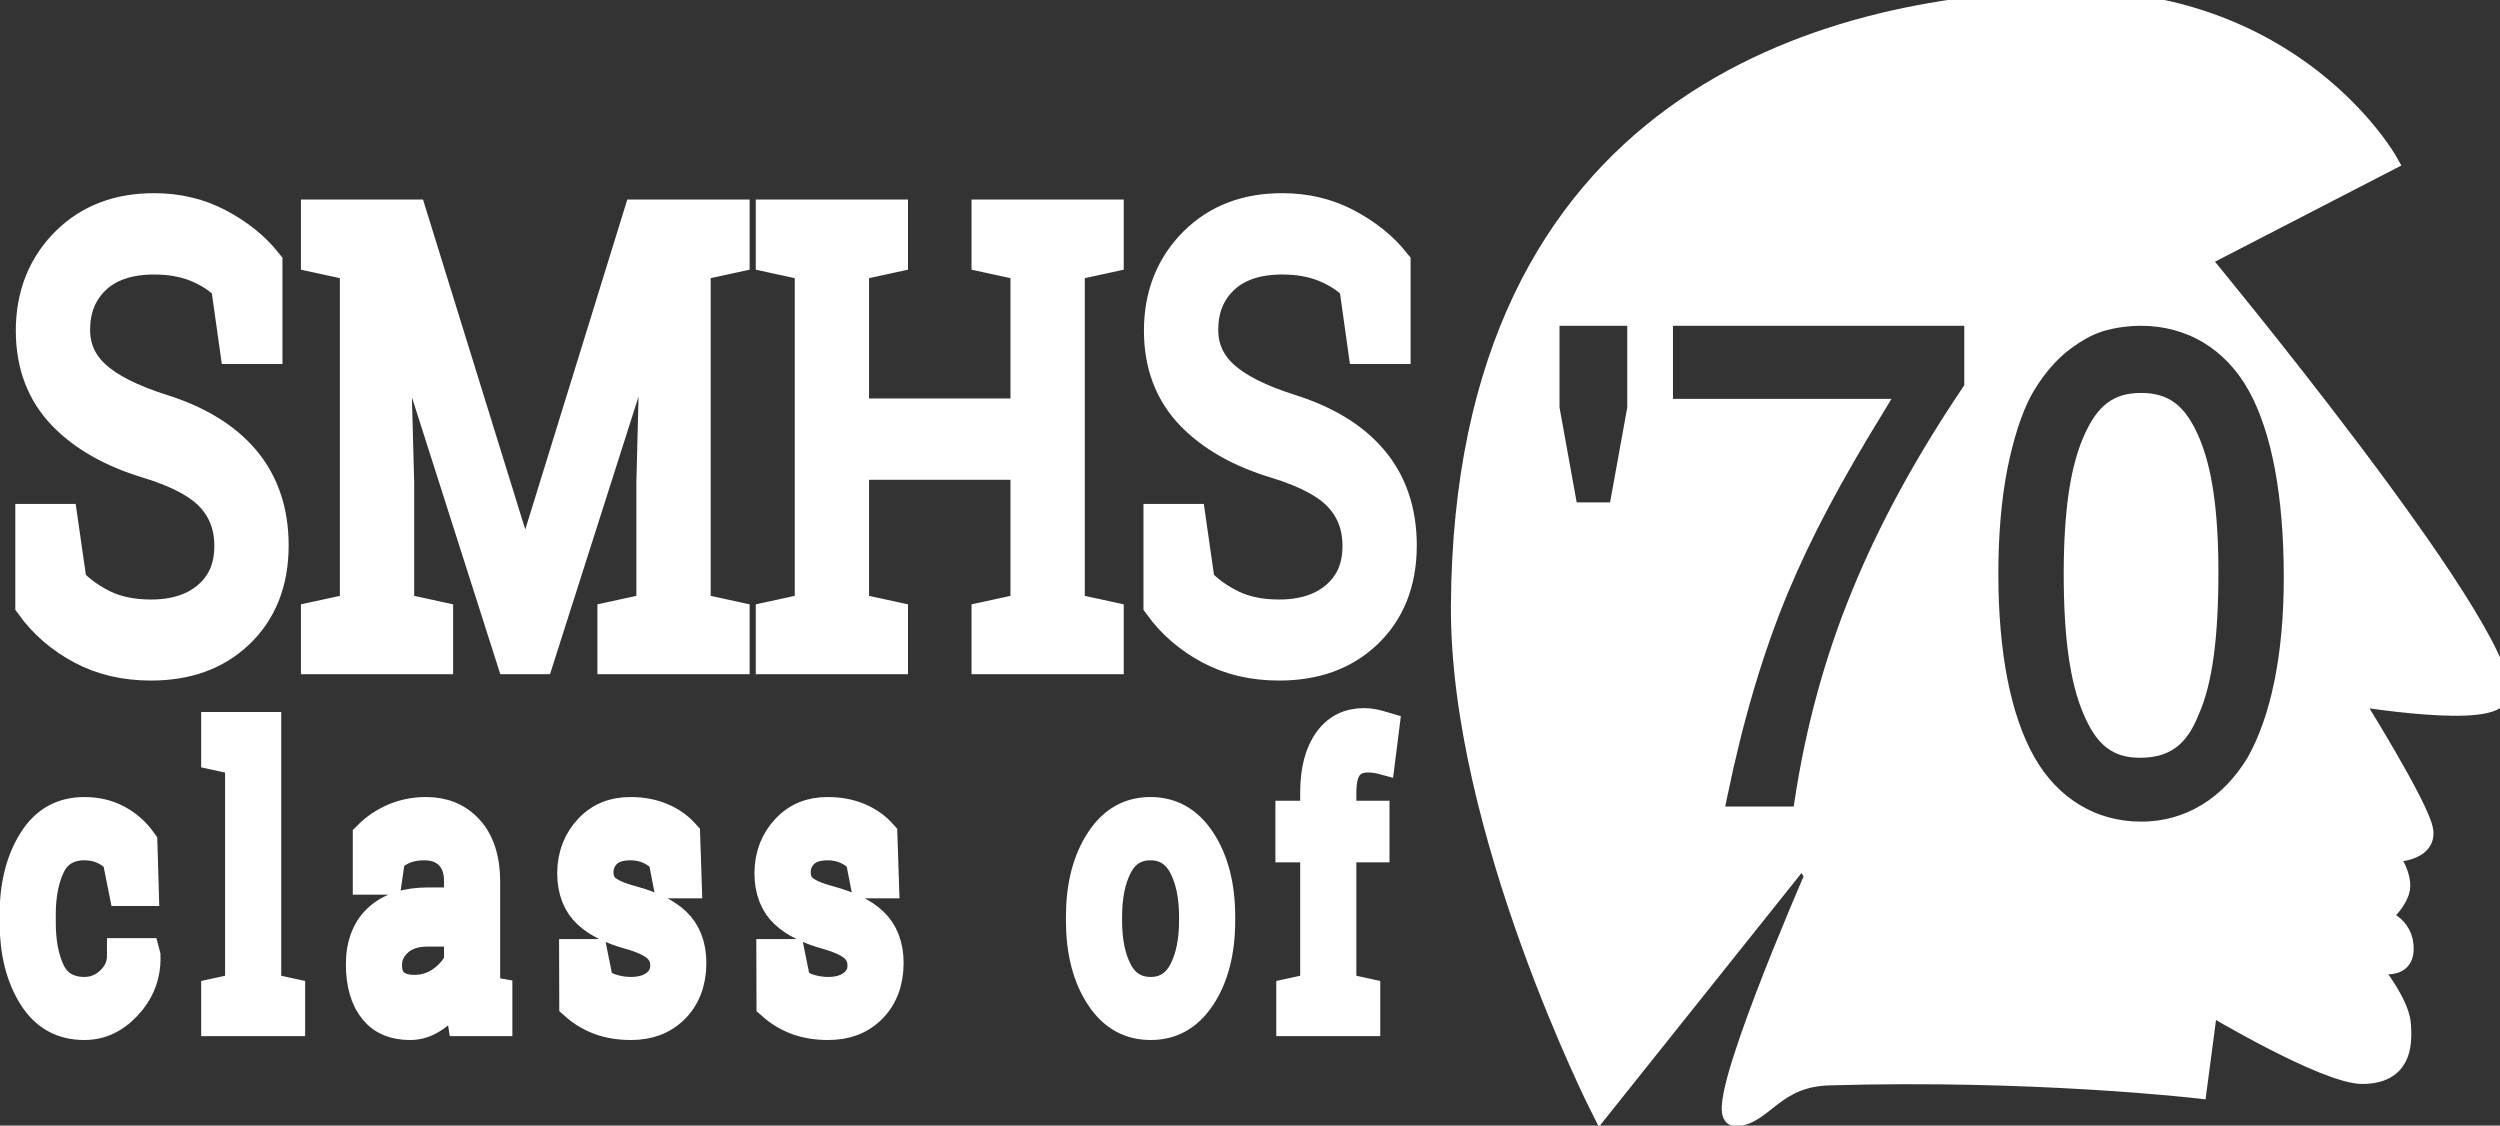 <?xml version="1.0" encoding="utf-8"?>
<svg viewBox="5.146 73.744 142.403 64.116" xmlns="http://www.w3.org/2000/svg">
  <rect x="5.146" y="73.744" width="142.403" height="64.116" fill="#333333" stroke="none"/>
  <g id="layer3" style="">
    <path style="fill:#ffffff;fill-opacity:1;stroke:#ffffff;stroke-width:1.1;stroke-dasharray:none;stroke-opacity:1" d="M 130.457 88.474 C 130.457 88.474 147.75 109.341 147.547 113.206 C 147.463 114.811 139.024 113.371 139.024 113.371 C 139.024 113.371 143.057 119.787 143.204 121.097 C 143.35 122.408 141.111 122.316 141.111 122.316 C 141.111 122.316 141.886 123.329 141.889 124.187 C 141.891 125.046 140.686 126.038 140.686 126.038 C 140.686 126.038 142.124 126.348 142.081 127.844 C 142.038 129.341 139.856 128.408 139.856 128.408 C 139.856 128.408 141.797 130.659 141.918 132.042 C 142.039 133.425 141.868 134.897 139.756 134.938 C 137.644 134.979 130.936 130.956 130.936 130.956 L 130.302 135.757 C 130.302 135.757 120.984 134.675 109.319 135.019 C 106.235 135.109 105.592 137.262 104.028 137.351 C 102.464 137.44 108.484 123.655 108.484 123.655 L 107.872 122.455 L 96.322 136.921 C 96.322 136.921 88.267 121.019 88.342 108.233 C 88.509 79.526 109.165 74.063 122.504 73.751 C 135.843 73.44 141.172 82.944 141.172 82.944 Z M 93.428 91.752 L 93.428 97.003 L 94.497 102.912 L 97.317 102.912 L 98.386 97.003 L 98.386 91.752 Z M 117.584 91.752 L 99.89 91.752 L 99.89 97.013 L 111.908 97.013 C 109.538 100.896 107.885 103.947 106.477 107.304 C 105.073 110.669 103.902 114.603 102.996 119.005 L 102.743 120.236 L 107.791 120.236 L 107.918 119.398 C 108.553 115.229 109.619 111.34 111.151 107.606 C 112.679 103.863 114.747 100.066 117.403 96.125 L 117.584 95.856 Z M 120.542 117.134 C 121.978 119.67 124.342 121.095 127.103 121.095 C 129.842 121.095 132.149 119.652 133.645 117.178 C 135.035 114.713 135.783 111.112 135.783 106.647 C 135.783 101.915 135.08 98.16 133.702 95.698 C 132.286 93.17 129.908 91.752 127.103 91.752 C 126.309 91.752 125.491 91.869 124.772 92.085 C 124.02 92.313 123.183 92.805 122.405 93.447 C 121.623 94.114 120.891 95.036 120.329 96.069 C 119.777 97.116 119.299 98.591 118.949 100.345 C 118.605 102.098 118.424 104.16 118.424 106.423 C 118.424 110.985 119.141 114.661 120.542 117.134 Z M 129.877 114.234 C 129.252 115.826 128.441 116.356 127.037 116.356 C 125.731 116.356 125.018 115.795 124.332 114.202 C 123.606 112.514 123.248 110.015 123.248 106.46 C 123.248 102.945 123.609 100.479 124.345 98.812 C 125.04 97.237 125.771 96.677 127.103 96.677 C 128.438 96.677 129.17 97.231 129.863 98.788 C 130.598 100.435 130.959 102.871 130.959 106.349 C 130.959 110.029 130.619 112.584 129.877 114.234 Z" id="path11013"/>
    <path d="M 23.013 83.108 L 20.732 83.108 L 20.165 79.923 Q 19.476 79.342 18.328 78.959 Q 17.18 78.576 15.665 78.576 Q 13.261 78.576 11.975 79.594 Q 10.69 80.612 10.69 82.25 Q 10.69 83.705 11.998 84.677 Q 13.307 85.649 16.231 86.383 Q 19.752 87.256 21.581 88.955 Q 23.411 90.654 23.411 93.165 Q 23.411 95.859 21.214 97.497 Q 19.017 99.135 15.466 99.135 Q 12.894 99.135 10.896 98.293 Q 8.898 97.451 7.643 96.089 L 7.643 91.94 L 9.909 91.94 L 10.491 95.14 Q 11.363 95.859 12.572 96.319 Q 13.782 96.778 15.466 96.778 Q 17.747 96.778 19.071 95.813 Q 20.395 94.849 20.395 93.196 Q 20.395 91.665 19.247 90.632 Q 18.099 89.598 15.19 88.894 Q 11.654 88.052 9.664 86.414 Q 7.674 84.776 7.674 82.296 Q 7.674 79.678 9.894 77.941 Q 12.113 76.204 15.665 76.204 Q 18.007 76.204 19.928 77.007 Q 21.849 77.811 23.013 78.959 Z M 47.726 80.964 L 47.65 80.949 L 40.44 98.814 L 38.434 98.814 L 31.224 80.964 L 31.148 80.98 L 31.454 89.996 L 31.454 96.456 L 33.949 96.885 L 33.949 98.814 L 25.943 98.814 L 25.943 96.885 L 28.438 96.456 L 28.438 78.898 L 25.943 78.469 L 25.943 76.525 L 28.438 76.525 L 32.296 76.525 L 39.399 94.635 L 39.491 94.635 L 46.578 76.525 L 52.947 76.525 L 52.947 78.469 L 50.451 78.898 L 50.451 96.456 L 52.947 96.885 L 52.947 98.814 L 44.94 98.814 L 44.94 96.885 L 47.436 96.456 L 47.436 89.996 Z M 55.087 78.469 L 55.087 76.525 L 63.094 76.525 L 63.094 78.469 L 60.598 78.898 L 60.598 86.598 L 71.406 86.598 L 71.406 78.898 L 68.911 78.469 L 68.911 76.525 L 71.406 76.525 L 74.422 76.525 L 76.917 76.525 L 76.917 78.469 L 74.422 78.898 L 74.422 96.456 L 76.917 96.885 L 76.917 98.814 L 68.911 98.814 L 68.911 96.885 L 71.406 96.456 L 71.406 88.971 L 60.598 88.971 L 60.598 96.456 L 63.094 96.885 L 63.094 98.814 L 55.087 98.814 L 55.087 96.885 L 57.583 96.456 L 57.583 78.898 Z M 95.296 83.108 L 93.015 83.108 L 92.449 79.923 Q 91.76 79.342 90.612 78.959 Q 89.464 78.576 87.948 78.576 Q 85.545 78.576 84.259 79.594 Q 82.973 80.612 82.973 82.25 Q 82.973 83.705 84.282 84.677 Q 85.591 85.649 88.515 86.383 Q 92.036 87.256 93.865 88.955 Q 95.694 90.654 95.694 93.165 Q 95.694 95.859 93.498 97.497 Q 91.301 99.135 87.749 99.135 Q 85.178 99.135 83.18 98.293 Q 81.182 97.451 79.927 96.089 L 79.927 91.94 L 82.192 91.94 L 82.774 95.14 Q 83.647 95.859 84.856 96.319 Q 86.065 96.778 87.749 96.778 Q 90.03 96.778 91.354 95.813 Q 92.679 94.849 92.679 93.196 Q 92.679 91.665 91.53 90.632 Q 90.382 89.598 87.474 88.894 Q 83.938 88.052 81.947 86.414 Q 79.957 84.776 79.957 82.296 Q 79.957 79.678 82.177 77.941 Q 84.397 76.204 87.948 76.204 Q 90.29 76.204 92.212 77.007 Q 94.133 77.811 95.296 78.959 Z" transform="matrix(0.889, 0, 0, 1.125, 0, 0)" style="fill: rgb(255, 255, 255); stroke: rgb(255, 255, 255); stroke-width: 1.746px; white-space: pre;"/>
    <path d="M 11.196 115.888 Q 12.117 115.888 12.817 115.319 Q 13.518 114.75 13.518 113.923 L 15.181 113.923 L 15.2 113.98 Q 15.247 115.296 14.03 116.316 Q 12.813 117.335 11.196 117.335 Q 8.977 117.335 7.807 115.888 Q 6.637 114.44 6.637 112.25 L 6.637 111.855 Q 6.637 109.684 7.812 108.232 Q 8.987 106.779 11.196 106.779 Q 12.418 106.779 13.391 107.184 Q 14.364 107.588 15.003 108.293 L 15.087 110.549 L 13.612 110.549 L 13.207 108.951 Q 12.878 108.631 12.361 108.434 Q 11.844 108.236 11.196 108.236 Q 9.739 108.236 9.114 109.284 Q 8.489 110.332 8.489 111.855 L 8.489 112.25 Q 8.489 113.81 9.109 114.849 Q 9.729 115.888 11.196 115.888 Z M 19.551 103.668 L 19.551 102.474 L 22.935 102.474 L 22.935 115.69 L 24.467 115.954 L 24.467 117.138 L 19.551 117.138 L 19.551 115.954 L 21.083 115.69 L 21.083 103.931 Z M 35.319 117.138 Q 35.234 116.724 35.187 116.395 Q 35.14 116.066 35.121 115.737 Q 34.586 116.424 33.782 116.88 Q 32.978 117.335 32.066 117.335 Q 30.478 117.335 29.651 116.56 Q 28.823 115.784 28.823 114.374 Q 28.823 112.927 29.994 112.142 Q 31.164 111.357 33.204 111.357 L 35.112 111.357 L 35.112 110.173 Q 35.112 109.28 34.548 108.758 Q 33.984 108.236 32.978 108.236 Q 32.283 108.236 31.752 108.415 Q 31.22 108.593 30.891 108.904 L 30.694 109.975 L 29.265 109.975 L 29.265 108.001 Q 29.961 107.447 30.948 107.113 Q 31.935 106.779 33.091 106.779 Q 34.821 106.779 35.892 107.663 Q 36.964 108.546 36.964 110.191 L 36.964 115.089 Q 36.964 115.286 36.968 115.474 Q 36.973 115.662 36.992 115.85 L 37.744 115.954 L 37.744 117.138 Z M 32.339 115.784 Q 33.26 115.784 34.022 115.343 Q 34.783 114.901 35.112 114.28 L 35.112 112.607 L 33.138 112.607 Q 32.001 112.607 31.338 113.134 Q 30.675 113.66 30.675 114.412 Q 30.675 115.079 31.089 115.432 Q 31.502 115.784 32.339 115.784 Z M 49.874 110.163 L 48.483 110.163 L 48.182 108.941 Q 47.844 108.622 47.332 108.429 Q 46.819 108.236 46.171 108.236 Q 45.184 108.236 44.704 108.669 Q 44.225 109.101 44.225 109.712 Q 44.225 110.314 44.648 110.661 Q 45.071 111.009 46.368 111.282 Q 48.295 111.695 49.235 112.405 Q 50.175 113.115 50.175 114.309 Q 50.175 115.662 49.08 116.499 Q 47.985 117.335 46.218 117.335 Q 45.062 117.335 44.14 117.068 Q 43.219 116.8 42.495 116.292 L 42.486 113.97 L 43.877 113.97 L 44.225 115.333 Q 44.545 115.625 45.094 115.756 Q 45.644 115.888 46.218 115.888 Q 47.205 115.888 47.764 115.488 Q 48.323 115.089 48.323 114.44 Q 48.323 113.829 47.858 113.434 Q 47.393 113.04 46.096 112.748 Q 44.244 112.344 43.304 111.648 Q 42.364 110.953 42.364 109.768 Q 42.364 108.528 43.421 107.654 Q 44.479 106.779 46.171 106.779 Q 47.327 106.779 48.248 107.08 Q 49.169 107.381 49.78 107.917 Z M 62.512 110.163 L 61.121 110.163 L 60.82 108.941 Q 60.482 108.622 59.97 108.429 Q 59.457 108.236 58.809 108.236 Q 57.822 108.236 57.342 108.669 Q 56.863 109.101 56.863 109.712 Q 56.863 110.314 57.286 110.661 Q 57.709 111.009 59.006 111.282 Q 60.933 111.695 61.873 112.405 Q 62.813 113.115 62.813 114.309 Q 62.813 115.662 61.718 116.499 Q 60.623 117.335 58.856 117.335 Q 57.7 117.335 56.778 117.068 Q 55.857 116.8 55.133 116.292 L 55.124 113.97 L 56.515 113.97 L 56.863 115.333 Q 57.183 115.625 57.732 115.756 Q 58.282 115.888 58.856 115.888 Q 59.843 115.888 60.402 115.488 Q 60.961 115.089 60.961 114.44 Q 60.961 113.829 60.496 113.434 Q 60.031 113.04 58.734 112.748 Q 56.882 112.344 55.942 111.648 Q 55.002 110.953 55.002 109.768 Q 55.002 108.528 56.059 107.654 Q 57.117 106.779 58.809 106.779 Q 59.965 106.779 60.886 107.08 Q 61.807 107.381 62.418 107.917 Z M 74.96 111.959 Q 74.96 109.703 76.182 108.241 Q 77.403 106.779 79.5 106.779 Q 81.605 106.779 82.832 108.236 Q 84.059 109.693 84.059 111.959 L 84.059 112.165 Q 84.059 114.44 82.837 115.888 Q 81.615 117.335 79.518 117.335 Q 77.403 117.335 76.182 115.883 Q 74.96 114.431 74.96 112.165 Z M 76.811 112.165 Q 76.811 113.782 77.493 114.835 Q 78.174 115.888 79.518 115.888 Q 80.834 115.888 81.521 114.835 Q 82.207 113.782 82.207 112.165 L 82.207 111.959 Q 82.207 110.361 81.521 109.298 Q 80.834 108.236 79.5 108.236 Q 78.165 108.236 77.488 109.298 Q 76.811 110.361 76.811 111.959 Z M 88.381 108.34 L 88.381 106.967 L 89.969 106.967 L 89.969 105.68 Q 89.969 104.053 90.82 103.165 Q 91.671 102.277 93.193 102.277 Q 93.513 102.277 93.837 102.328 Q 94.162 102.38 94.556 102.474 L 94.331 103.884 Q 94.162 103.847 93.922 103.818 Q 93.682 103.79 93.428 103.79 Q 92.611 103.79 92.216 104.274 Q 91.821 104.758 91.821 105.68 L 91.821 106.967 L 93.945 106.967 L 93.945 108.34 L 91.821 108.34 L 91.821 115.69 L 93.353 115.954 L 93.353 117.138 L 88.437 117.138 L 88.437 115.954 L 89.969 115.69 L 89.969 108.34 Z" transform="matrix(0.889, 0, 0, 1.125, 0, 0)" style="fill: rgb(255, 255, 255); stroke: rgb(255, 255, 255); stroke-width: 1.746px; white-space: pre;"/>
  </g>
</svg>